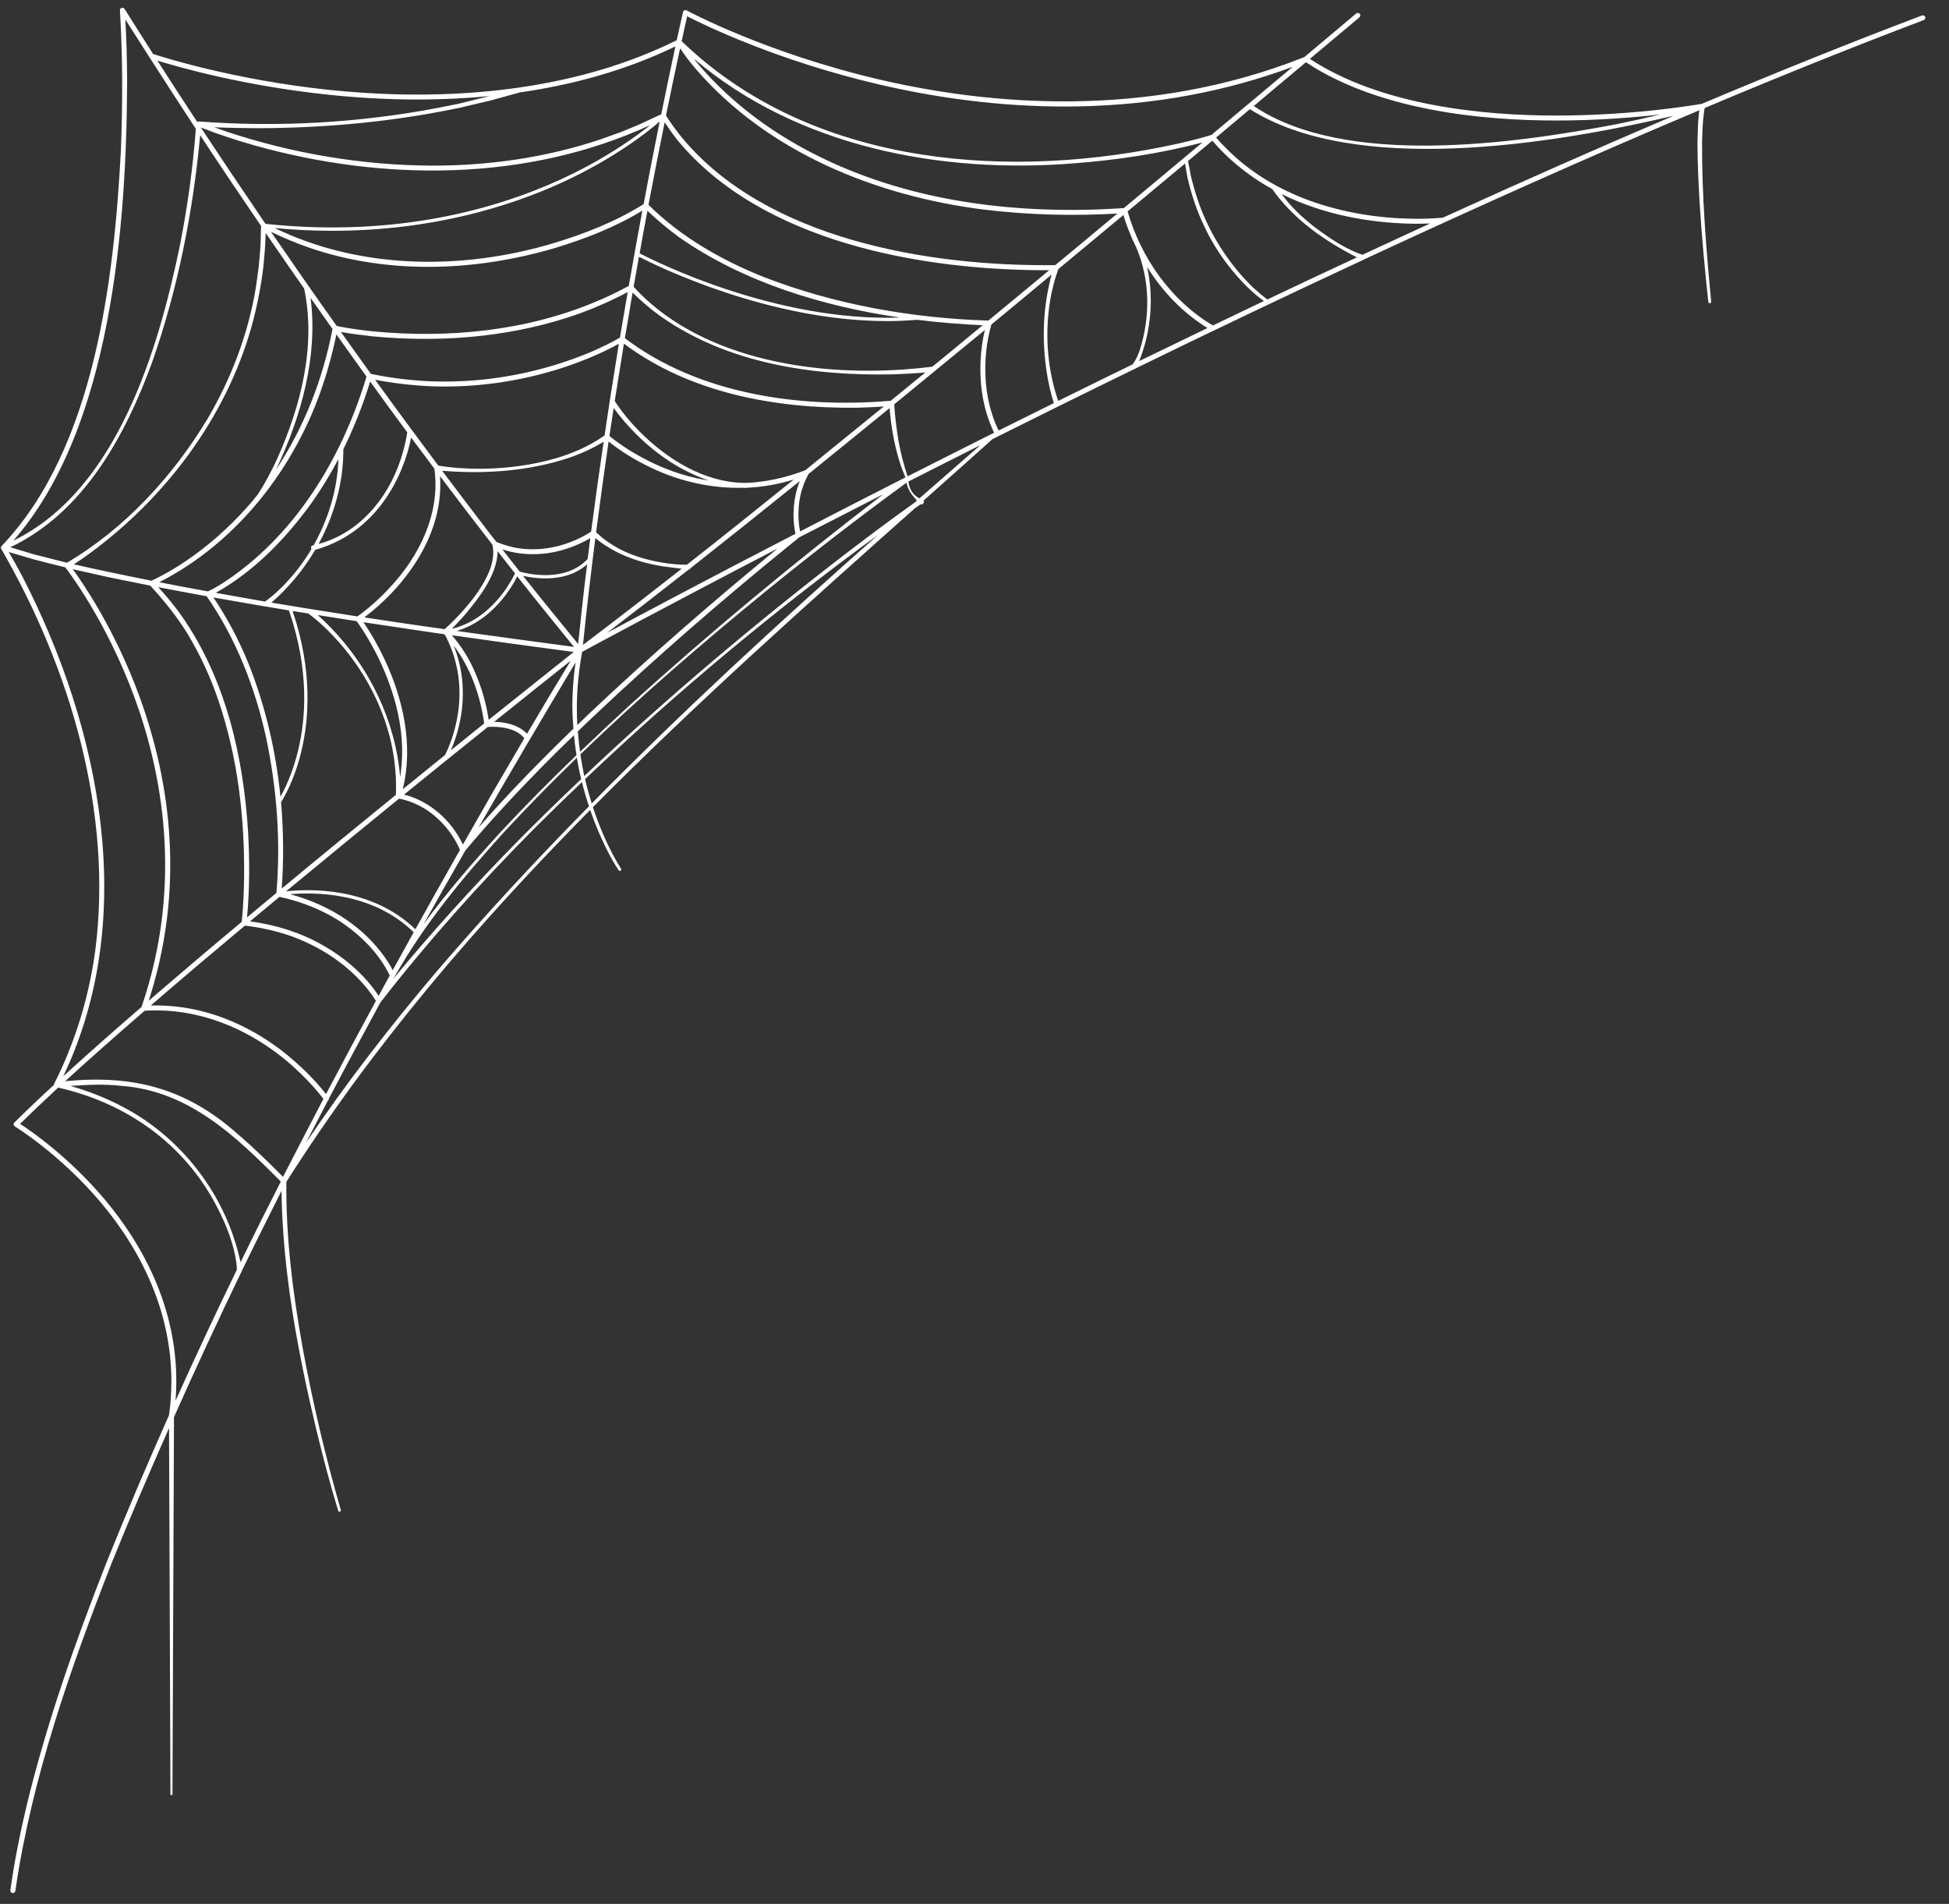 <svg xmlns="http://www.w3.org/2000/svg" xmlns:xlink="http://www.w3.org/1999/xlink" width="86" zoomAndPan="magnify" viewBox="0 0 64.5 63" height="84" preserveAspectRatio="xMidYMid meet" version="1.0"><rect x="0" y="0" width="64.5" height="63" fill="#333333" stroke="none"/><defs><clipPath id="ae4a027dfc"><path d="M 0 0.242 L 64 0.242 L 64 62.758 L 0 62.758 Z M 0 0.242 " clip-rule="nonzero"/></clipPath></defs><g clip-path="url(#ae4a027dfc)"><path fill="#ffffff" d="M 30.43 16.488 C 30.215 16.398 30.086 16.16 30.062 15.934 C 30.828 15.543 31.621 15.145 32.445 14.73 C 31.773 15.316 31.102 15.902 30.43 16.488 Z M 19.582 26.586 C 19.5 26.32 19.426 26.055 19.363 25.781 C 22.41 22.883 25.656 20.18 29.059 17.699 C 25.812 20.57 22.621 23.5 19.582 26.586 Z M 14.445 32.152 C 12.91 33.965 11.449 35.844 10.125 37.816 C 10.363 37.355 10.602 36.891 10.844 36.43 C 10.848 36.426 10.848 36.43 10.848 36.426 C 10.871 36.41 10.883 36.383 10.883 36.355 C 11.441 35.293 12.012 34.234 12.586 33.176 C 12.594 33.172 12.602 33.164 12.605 33.152 C 14.16 31.148 15.871 29.242 17.656 27.441 C 18.184 26.914 18.719 26.395 19.258 25.879 C 19.324 26.148 19.402 26.414 19.492 26.68 C 17.75 28.449 16.062 30.266 14.445 32.152 Z M 3.48 39.707 C 2.289 38.289 1.008 37.41 0.664 37.188 C 1.035 36.824 1.457 36.422 1.926 35.988 C 4.176 36.5 6.082 37.832 7.16 39.895 C 7.426 40.398 7.648 40.93 7.77 41.488 C 7.805 41.66 7.836 41.836 7.84 42.012 C 7.141 43.449 6.465 44.895 5.809 46.352 C 6.039 43.445 4.691 41.152 3.48 39.707 Z M 0.754 19.102 C 0.605 18.82 0.453 18.543 0.289 18.266 C 0.562 18.348 0.887 18.441 1.109 18.508 C 1.41 18.59 1.832 18.691 2.16 18.773 C 2.25 18.891 3.516 20.535 4.449 23.074 C 5.336 25.484 6.094 29.215 4.684 33.32 C 3.742 34.133 2.867 34.906 2.094 35.613 C 4.602 30.355 3.324 24.102 0.754 19.102 Z M 4.207 2.668 C 4.203 1.992 4.188 1.32 4.148 0.645 C 4.41 1.055 4.672 1.465 4.934 1.875 C 4.938 1.895 4.945 1.91 4.961 1.918 C 5.465 2.703 5.969 3.484 6.48 4.262 C 6.387 5.543 6.207 6.824 5.961 8.086 C 5.246 11.559 3.875 16.219 0.441 17.891 C 3.703 14.172 4.191 7.398 4.207 2.668 Z M 10.859 3.133 C 11.746 3.227 12.75 3.293 13.82 3.293 C 14.582 3.293 15.383 3.258 16.203 3.18 C 16.188 3.184 16.172 3.188 16.156 3.191 C 15.957 3.242 15.395 3.379 15.188 3.43 L 14.535 3.562 C 11.926 4.062 9.234 4.219 6.586 4.02 C 6.582 4.02 6.578 4.02 6.574 4.02 C 6.57 4.02 6.57 4.02 6.566 4.02 C 6.551 4.023 6.539 4.027 6.527 4.035 C 6.082 3.359 5.641 2.684 5.207 2.004 C 5.883 2.215 8.059 2.84 10.859 3.133 Z M 22.742 0.539 C 23.242 0.797 25.688 2.004 29.102 2.797 C 31.348 3.32 33.566 3.562 35.699 3.52 C 38.191 3.473 40.574 3.031 42.781 2.211 C 42.293 2.621 41.801 3.031 41.312 3.441 C 41.309 3.445 41.305 3.449 41.297 3.453 C 40.895 3.793 40.492 4.129 40.09 4.465 C 39.727 4.578 39.352 4.668 38.98 4.754 C 33.523 5.961 27.148 5.539 22.844 1.629 L 22.734 1.527 C 22.734 1.527 22.605 1.406 22.559 1.363 C 22.645 0.961 22.707 0.68 22.742 0.539 Z M 43.219 2.059 C 45.617 3.652 49.043 3.988 51.504 3.988 C 52.855 3.988 54.07 3.887 54.945 3.789 C 54.473 3.902 54 4.008 53.523 4.105 C 50.105 4.758 44.52 5.551 41.492 3.508 C 42.066 3.023 42.641 2.543 43.219 2.059 Z M 47.75 7.203 C 47.41 7.234 47.059 7.246 46.711 7.238 C 44.473 7.195 42.133 6.512 40.543 4.871 C 40.496 4.828 40.406 4.73 40.363 4.684 C 40.363 4.684 40.297 4.605 40.246 4.551 C 40.617 4.238 40.988 3.926 41.363 3.613 C 44.828 5.797 51.195 4.816 55.383 3.832 C 52.836 4.918 50.273 6.051 47.75 7.203 Z M 37.816 11.629 C 38.109 10.73 38.168 9.754 37.961 8.832 C 38.469 9.645 39.145 10.352 39.961 10.855 C 39.195 11.223 38.441 11.59 37.699 11.949 C 37.742 11.844 37.781 11.738 37.816 11.629 Z M 32.938 14.004 C 32.754 13.539 32.645 13.039 32.617 12.543 C 32.582 11.941 32.641 11.32 32.809 10.738 C 33.469 10.195 34.133 9.645 34.801 9.086 C 34.773 9.191 34.742 9.301 34.727 9.395 C 34.512 10.332 34.492 11.32 34.633 12.273 C 34.688 12.633 34.762 12.988 34.875 13.34 C 34.254 13.645 33.645 13.949 33.047 14.246 C 33.008 14.164 32.961 14.059 32.938 14.004 Z M 30.035 15.762 C 29.91 15.387 29.809 15 29.738 14.609 C 29.672 14.203 29.617 13.789 29.594 13.379 C 30.574 12.578 31.574 11.758 32.594 10.918 C 32.539 11.145 32.5 11.375 32.477 11.602 C 32.387 12.469 32.48 13.371 32.832 14.172 C 32.832 14.172 32.871 14.258 32.898 14.32 C 31.906 14.816 30.949 15.301 30.035 15.762 Z M 13.039 32.344 C 13.051 32.336 13.062 32.324 13.066 32.309 C 14.031 30.59 15.305 29.059 16.625 27.594 C 17.422 26.73 18.246 25.895 19.09 25.074 C 19.129 25.312 19.176 25.547 19.234 25.781 C 18.496 26.48 17.766 27.191 17.051 27.918 C 15.645 29.352 14.293 30.84 13.016 32.391 C 13.023 32.375 13.031 32.359 13.039 32.344 Z M 10.789 36.203 C 10.598 35.957 10.07 35.328 9.242 34.703 C 8.32 34.016 6.848 33.223 4.988 33.273 C 5.977 32.418 7.031 31.527 8.105 30.629 C 8.637 30.691 9.164 30.809 9.668 30.988 C 10.773 31.395 11.805 32.117 12.441 33.117 C 11.883 34.145 11.332 35.172 10.789 36.203 Z M 8.641 7.48 C 8.625 7.734 8.633 8.055 8.609 8.297 C 8.602 8.379 8.57 8.75 8.562 8.82 C 8.531 9.055 8.5 9.32 8.461 9.551 C 8.207 11.074 7.641 12.547 6.859 13.875 C 5.707 15.777 4.141 17.48 2.219 18.621 C 1.867 18.535 1.477 18.43 1.152 18.352 C 0.906 18.281 0.605 18.188 0.34 18.109 C 2.762 16.965 4.141 14.426 5.027 12.008 C 5.883 9.578 6.383 7.039 6.625 4.477 C 7.289 5.484 7.961 6.484 8.641 7.48 Z M 34.922 8.773 C 30.738 8.824 25.336 7.922 22.543 4.523 C 22.363 4.301 22.195 4.066 22.039 3.824 C 22.227 2.914 22.383 2.164 22.508 1.598 C 22.664 1.836 22.836 2.055 23.016 2.27 C 25.406 5.047 29.008 6.492 32.582 6.938 C 34.039 7.113 35.516 7.152 36.977 7.066 C 36.289 7.641 35.602 8.211 34.922 8.773 Z M 32.707 10.609 C 30.18 10.527 27.633 10.082 25.27 9.164 C 23.871 8.605 22.535 7.84 21.461 6.777 C 21.652 5.77 21.832 4.852 21.996 4.047 C 22.129 4.246 22.266 4.441 22.414 4.629 C 25.199 8.012 30.512 8.957 34.723 8.941 C 34.043 9.504 33.375 10.059 32.707 10.609 Z M 30.855 12.133 C 27.777 12.523 23.961 12.133 21.531 10.039 C 21.332 9.871 21.148 9.68 20.969 9.488 C 21.027 9.152 21.086 8.82 21.145 8.496 C 21.77 8.816 25.449 10.625 29.359 10.625 C 29.688 10.625 30.02 10.609 30.348 10.582 C 31.078 10.672 31.805 10.73 32.52 10.762 C 31.961 11.227 31.406 11.684 30.855 12.133 Z M 29.477 13.262 C 26.484 13.516 23.125 13.051 20.68 11.191 C 20.766 10.676 20.852 10.172 20.934 9.684 C 21.223 9.961 21.523 10.223 21.844 10.453 C 24.066 12.027 26.887 12.445 29.555 12.387 C 29.914 12.375 30.27 12.355 30.625 12.324 C 30.238 12.641 29.855 12.953 29.477 13.262 Z M 29.949 15.805 C 28.707 16.438 27.543 17.031 26.477 17.586 C 26.402 17.191 26.406 16.785 26.488 16.395 C 26.512 16.312 26.527 16.223 26.559 16.145 C 26.605 15.984 26.68 15.832 26.758 15.684 C 27.629 14.98 28.527 14.25 29.441 13.504 C 29.488 14.102 29.59 14.691 29.766 15.262 C 29.82 15.445 29.891 15.621 29.965 15.797 C 29.957 15.801 29.953 15.805 29.949 15.805 Z M 19.121 24.203 C 19.301 24.031 19.477 23.859 19.645 23.703 C 21.719 21.742 23.879 19.867 26.098 18.066 L 26.281 17.918 L 26.375 17.844 C 26.395 17.824 26.414 17.809 26.434 17.789 C 27.305 17.34 28.242 16.859 29.23 16.355 C 26.328 18.578 23.508 20.914 20.801 23.371 C 20.262 23.867 19.727 24.371 19.195 24.879 C 19.164 24.652 19.141 24.43 19.121 24.203 Z M 15.402 28.141 C 16.207 27.18 17.062 26.262 17.941 25.367 C 18.266 25.035 18.633 24.676 18.996 24.328 C 19.016 24.547 19.043 24.77 19.078 24.988 C 18.219 25.816 17.375 26.664 16.562 27.539 C 15.672 28.512 14.801 29.512 14.02 30.578 C 14.477 29.762 14.938 28.949 15.402 28.141 Z M 9.25 29.676 C 10.008 29.84 10.738 30.133 11.375 30.57 C 12.004 31.012 12.566 31.586 12.898 32.281 C 12.773 32.504 12.652 32.73 12.531 32.953 C 12.059 32.238 11.387 31.672 10.641 31.254 C 9.914 30.844 9.102 30.598 8.273 30.488 C 8.602 30.215 8.926 29.945 9.25 29.676 Z M 8.762 8.309 C 8.777 8.133 8.785 7.914 8.793 7.711 C 9.215 8.328 9.641 8.941 10.066 9.551 C 10.469 11.465 9.949 13.449 9.164 15.203 C 8.977 15.598 8.77 15.996 8.531 16.363 C 8.406 16.52 8.281 16.668 8.148 16.816 C 7.551 17.48 6.879 18.074 6.137 18.574 C 5.777 18.816 5.402 19.039 5.012 19.215 C 4.164 19.047 3.316 18.871 2.473 18.68 C 2.461 18.68 2.449 18.676 2.441 18.676 C 2.621 18.559 2.797 18.438 2.969 18.312 C 5.48 16.465 7.465 13.836 8.32 10.824 C 8.5 10.172 8.633 9.508 8.715 8.84 C 8.723 8.723 8.754 8.422 8.762 8.309 Z M 21.301 6.754 C 20.387 7.328 19.363 7.73 18.332 8.043 C 15.324 8.945 11.949 8.93 9.094 7.547 C 9.754 7.609 10.391 7.637 11 7.637 C 14.324 7.637 16.895 6.816 18.574 6.051 C 20.34 5.242 21.445 4.355 21.832 4.02 C 21.672 4.824 21.488 5.742 21.301 6.754 Z M 21.426 6.973 C 21.762 7.293 22.117 7.59 22.492 7.863 C 24.598 9.328 27.191 10.129 29.785 10.508 C 25.68 10.652 21.707 8.664 21.168 8.383 C 21.254 7.895 21.34 7.426 21.426 6.973 Z M 20.809 9.461 C 20.758 9.484 20.562 9.59 20.562 9.59 C 20.492 9.625 20.355 9.695 20.285 9.73 C 20.141 9.801 19.859 9.926 19.715 9.984 C 17.402 10.957 14.828 11.203 12.344 10.965 C 11.941 10.922 11.535 10.867 11.145 10.789 C 10.41 9.758 9.688 8.715 8.969 7.672 C 9.375 7.867 9.785 8.039 10.211 8.188 C 12.836 9.098 15.734 8.984 18.379 8.203 C 19.379 7.898 20.363 7.516 21.258 6.969 C 21.113 7.75 20.961 8.582 20.809 9.461 Z M 20.516 11.172 C 20.223 11.344 19.906 11.492 19.59 11.633 C 17.945 12.328 16.148 12.672 14.363 12.621 C 13.66 12.598 12.961 12.516 12.273 12.371 C 11.941 11.91 11.609 11.445 11.281 10.984 C 11.629 11.047 11.977 11.09 12.328 11.129 C 14.477 11.336 16.676 11.176 18.738 10.523 C 18.871 10.477 19.066 10.414 19.188 10.371 L 19.484 10.258 L 19.633 10.199 C 19.848 10.109 20.148 9.98 20.355 9.875 C 20.484 9.816 20.637 9.738 20.773 9.664 C 20.688 10.156 20.602 10.66 20.516 11.172 Z M 26.652 15.559 C 26.117 15.766 25.551 15.906 24.98 15.961 C 24.859 15.973 24.742 15.977 24.621 15.98 C 23.297 15.957 22.07 15.191 21.16 14.273 C 20.859 13.969 20.578 13.629 20.344 13.27 C 20.445 12.625 20.547 11.992 20.648 11.371 C 22.836 13.008 25.66 13.52 28.34 13.492 C 28.645 13.484 28.945 13.473 29.25 13.449 C 28.363 14.172 27.496 14.875 26.652 15.559 Z M 19.09 23.391 C 19.094 22.781 19.156 22.168 19.266 21.57 C 19.574 21.402 21.984 20.098 25.73 18.152 C 23.605 19.891 21.527 21.699 19.531 23.582 C 19.387 23.719 19.246 23.855 19.105 23.992 C 19.094 23.789 19.09 23.59 19.09 23.391 Z M 19.047 21.922 C 18.977 22.41 18.941 22.898 18.941 23.391 C 18.945 23.633 18.957 23.875 18.977 24.113 C 17.891 25.164 16.828 26.25 15.836 27.383 C 16.891 25.551 17.961 23.734 19.047 21.922 Z M 13.746 30.75 C 12.27 29.324 10.18 29.414 9.465 29.496 C 10.75 28.434 12.023 27.391 13.207 26.426 C 13.422 26.469 13.633 26.539 13.832 26.637 C 14.453 26.941 14.945 27.492 15.223 28.121 C 14.727 28.996 14.234 29.871 13.746 30.75 Z M 12.762 31.715 C 12.414 31.211 11.969 30.781 11.469 30.438 C 10.902 30.047 10.266 29.77 9.602 29.59 C 10.395 29.52 12.32 29.508 13.691 30.848 C 13.457 31.266 13.227 31.684 12.996 32.105 C 12.926 31.965 12.848 31.84 12.762 31.715 Z M 9.301 26.547 C 9.41 26.371 9.754 25.785 9.977 24.84 C 10.219 23.832 10.359 22.215 9.684 20.219 C 9.859 20.246 10.031 20.273 10.203 20.301 C 10.43 20.465 10.645 20.66 10.844 20.855 C 11.879 21.879 12.637 23.188 12.953 24.609 C 13.012 24.895 13.059 25.18 13.082 25.469 C 13.109 25.746 13.109 26.023 13.102 26.301 C 11.906 27.273 10.617 28.328 9.324 29.402 C 9.391 28.453 9.383 27.496 9.301 26.547 Z M 8.762 20.066 C 8.773 20.07 8.785 20.07 8.797 20.07 C 9.051 20.113 9.309 20.156 9.562 20.199 C 10.25 22.195 10.113 23.809 9.871 24.809 C 9.691 25.57 9.43 26.105 9.281 26.363 C 9.129 24.836 8.777 23.332 8.203 21.906 C 7.895 21.16 7.516 20.441 7.062 19.77 C 7.629 19.871 8.195 19.969 8.762 20.066 Z M 20.18 13.258 C 20.176 13.27 20.176 13.277 20.176 13.285 C 20.121 13.656 20.062 14.031 20.008 14.41 C 19.523 14.75 18.977 14.992 18.414 15.16 C 17.602 15.398 16.75 15.504 15.906 15.512 C 15.438 15.512 14.965 15.484 14.504 15.406 C 13.801 14.465 13.102 13.52 12.414 12.566 C 13.055 12.688 13.707 12.762 14.359 12.785 C 15.805 12.828 17.262 12.613 18.637 12.164 C 19.273 11.953 19.895 11.699 20.48 11.375 C 20.383 11.988 20.281 12.617 20.18 13.258 Z M 21.602 15.32 C 21.098 15.078 20.602 14.781 20.168 14.426 C 20.215 14.113 20.262 13.805 20.309 13.5 C 20.535 13.812 20.789 14.102 21.062 14.375 C 21.738 15.047 22.555 15.598 23.465 15.902 C 22.82 15.801 22.191 15.602 21.602 15.32 Z M 19.703 17.805 C 20.328 18.32 21.109 18.609 21.906 18.734 C 22.125 18.77 22.344 18.789 22.559 18.82 C 21.395 19.734 20.301 20.578 19.293 21.34 C 19.414 20.152 19.555 18.969 19.703 17.805 Z M 17.441 24.281 C 17.199 24.02 16.832 23.918 16.488 23.891 C 16.441 23.887 16.398 23.887 16.352 23.887 C 17.52 22.949 18.418 22.234 18.887 21.863 C 18.398 22.664 17.918 23.473 17.441 24.281 Z M 11.805 20.555 C 12.387 21.379 12.832 22.316 13.094 23.293 C 13.305 24.078 13.371 24.91 13.242 25.715 C 13.09 23.863 12.234 22.094 10.941 20.762 C 10.805 20.621 10.664 20.484 10.516 20.352 C 10.945 20.422 11.375 20.488 11.805 20.555 Z M 19.562 17.594 C 18.871 18.035 18.023 18.258 17.207 18.148 C 16.938 18.113 16.68 18.035 16.43 17.934 C 16.355 17.84 16.281 17.742 16.207 17.652 C 15.68 16.965 15.156 16.273 14.633 15.578 C 16.031 15.691 17.457 15.598 18.797 15.16 C 19.207 15.023 19.605 14.844 19.977 14.617 C 19.832 15.59 19.695 16.586 19.562 17.594 Z M 19.449 18.496 C 18.719 19.277 17.492 18.996 17.199 18.914 C 17.004 18.668 16.812 18.422 16.625 18.18 C 17.359 18.422 18.18 18.379 18.902 18.105 C 19.125 18.023 19.336 17.926 19.535 17.805 C 19.508 18.035 19.477 18.266 19.449 18.496 Z M 18.23 20.203 C 17.926 19.832 17.617 19.441 17.309 19.055 C 17.742 19.152 18.742 19.289 19.43 18.672 C 19.32 19.547 19.223 20.426 19.133 21.312 C 18.938 21.074 18.23 20.203 18.23 20.203 Z M 16.172 23.82 C 16.094 23.293 15.949 22.785 15.742 22.297 C 15.551 21.836 15.285 21.398 14.953 21.02 C 16.297 21.211 17.641 21.398 18.988 21.574 C 18.617 21.867 17.586 22.688 16.172 23.82 Z M 15.012 21.359 C 15.574 22.102 15.898 23.02 16.023 23.938 C 15.676 24.219 15.309 24.516 14.922 24.824 C 15.172 24.254 15.621 22.867 15.012 21.359 Z M 14.379 20.941 C 14.484 20.957 14.59 20.969 14.695 20.984 C 14.711 21 14.727 21.016 14.742 21.035 C 15.699 22.883 14.91 24.625 14.727 24.984 C 14.281 25.344 13.812 25.723 13.328 26.117 C 13.688 24.66 13.344 23.117 12.711 21.785 C 12.512 21.367 12.289 20.969 12.027 20.59 C 12.809 20.707 13.594 20.824 14.379 20.941 Z M 16.223 18.824 C 16.023 19.355 15.668 19.82 15.293 20.242 C 15.109 20.445 14.914 20.641 14.715 20.82 C 13.828 20.695 12.941 20.566 12.059 20.43 C 13.5 19.328 14.691 17.621 14.562 15.758 C 15.133 16.516 15.711 17.27 16.293 18.02 C 16.359 18.281 16.312 18.562 16.223 18.824 Z M 14.953 20.809 C 15.102 20.656 15.25 20.496 15.395 20.332 C 15.863 19.77 16.453 19.016 16.469 18.242 C 16.66 18.484 16.852 18.73 17.043 18.973 C 16.918 19.234 16.273 20.484 14.953 20.809 Z M 18.102 20.305 C 18.102 20.305 18.723 21.066 18.996 21.406 C 17.703 21.234 16.41 21.059 15.117 20.879 C 16.324 20.512 16.949 19.41 17.117 19.07 C 17.441 19.484 17.77 19.895 18.102 20.305 Z M 12.25 12.625 C 12.656 13.188 13.062 13.746 13.477 14.305 C 13.449 14.504 13.402 14.711 13.348 14.91 C 12.969 16.328 11.988 17.609 10.543 18 C 11.066 17.039 11.367 15.961 11.363 14.863 C 11.719 14.145 12.012 13.395 12.25 12.625 Z M 7.141 19.617 C 8.422 18.898 9.469 17.812 10.32 16.629 C 10.645 16.168 10.938 15.688 11.199 15.191 C 11.168 16.191 10.871 17.172 10.379 18.043 C 10.371 18.043 10.363 18.047 10.355 18.047 C 10.289 18.062 10.281 18.129 10.305 18.172 C 10.027 18.641 9.688 19.074 9.301 19.457 C 9.137 19.617 8.957 19.773 8.77 19.906 C 8.227 19.812 7.684 19.715 7.141 19.617 Z M 10.223 20.145 C 9.809 20.078 9.395 20.008 8.98 19.941 C 9.125 19.816 9.266 19.688 9.398 19.547 C 9.793 19.141 10.141 18.688 10.43 18.195 C 12.008 17.754 13.035 16.484 13.492 14.949 C 13.535 14.797 13.574 14.641 13.605 14.48 C 13.863 14.82 14.117 15.164 14.375 15.508 C 14.582 16.969 13.887 18.398 12.898 19.445 C 12.574 19.797 12.215 20.121 11.828 20.398 C 11.309 20.316 10.789 20.234 10.273 20.152 C 10.258 20.145 10.242 20.141 10.223 20.145 Z M 13.371 26.293 C 14.383 25.473 15.324 24.711 16.145 24.055 C 16.25 24.047 16.363 24.047 16.473 24.055 C 16.707 24.074 16.941 24.125 17.141 24.242 C 17.223 24.293 17.293 24.359 17.352 24.43 C 16.977 25.07 16.602 25.711 16.23 26.352 C 15.926 26.883 15.625 27.414 15.32 27.945 C 14.938 27.152 14.23 26.508 13.371 26.293 Z M 24.656 16.145 C 24.676 16.148 24.688 16.145 24.699 16.141 C 25.23 16.117 25.758 16.027 26.27 15.867 C 25.035 16.863 23.852 17.809 22.73 18.688 C 22.184 18.684 21.633 18.59 21.113 18.422 C 20.688 18.285 20.281 18.07 19.93 17.793 C 19.883 17.754 19.789 17.668 19.727 17.613 C 19.859 16.594 20 15.59 20.141 14.609 C 20.57 14.953 21.039 15.234 21.531 15.469 C 22.492 15.934 23.555 16.168 24.609 16.141 C 24.625 16.145 24.641 16.145 24.656 16.145 Z M 9.137 15.535 C 9.973 13.781 10.531 11.762 10.277 9.855 C 10.52 10.199 10.762 10.543 11.004 10.887 C 10.688 12.535 10.066 14.137 9.137 15.535 Z M 8.645 16.484 C 8.648 16.477 8.656 16.473 8.66 16.469 C 8.66 16.465 8.66 16.461 8.664 16.461 C 9.387 15.555 9.977 14.543 10.41 13.48 C 10.727 12.699 10.961 11.891 11.133 11.066 C 11.461 11.531 11.797 11.996 12.129 12.461 C 11.32 15.164 9.754 17.754 7.352 19.309 C 7.199 19.402 7.039 19.496 6.883 19.57 C 6.344 19.473 5.809 19.371 5.27 19.266 C 6.582 18.598 7.723 17.629 8.645 16.484 Z M 26.309 17.586 C 26.312 17.613 26.32 17.637 26.324 17.664 C 23.434 19.156 21.254 20.316 20.094 20.938 C 20.938 20.293 21.836 19.598 22.785 18.852 C 22.812 18.852 22.836 18.832 22.848 18.805 C 23.992 17.902 25.203 16.938 26.469 15.918 C 26.258 16.445 26.211 17.031 26.309 17.586 Z M 6.648 4.219 C 7.23 4.449 7.824 4.641 8.426 4.812 C 12.699 6.012 17.453 6.016 21.523 4.137 C 21.012 4.547 20 5.277 18.523 5.953 C 16.504 6.875 13.184 7.871 8.812 7.41 C 8.801 7.406 8.789 7.398 8.777 7.395 C 8.406 6.848 8.035 6.301 7.668 5.754 C 7.324 5.242 6.988 4.73 6.648 4.219 Z M 8.211 27.543 C 8.059 25.047 7.473 22.496 6.035 20.414 C 5.793 20.066 5.523 19.742 5.238 19.43 C 5.77 19.531 6.305 19.633 6.84 19.73 C 7.816 21.137 8.449 22.766 8.812 24.434 C 9.164 26.109 9.293 27.84 9.148 29.547 C 8.824 29.816 8.5 30.086 8.176 30.355 C 8.262 29.418 8.262 28.48 8.211 27.543 Z M 37.191 6.887 C 35.492 7 33.777 6.957 32.094 6.703 C 28.738 6.203 25.387 4.773 23.141 2.164 C 23.082 2.09 23.02 2.02 22.961 1.941 C 26.387 4.855 31.121 5.758 35.527 5.406 C 36.965 5.297 38.395 5.082 39.793 4.715 C 38.922 5.445 38.055 6.168 37.191 6.887 Z M 17.164 3.07 C 17.172 3.066 17.176 3.062 17.18 3.062 C 18.902 2.816 20.676 2.348 22.352 1.535 C 22.23 2.102 22.07 2.859 21.883 3.781 C 21.707 3.859 21.391 4.012 21.246 4.078 C 21.113 4.141 20.715 4.301 20.566 4.363 C 20.348 4.441 20.094 4.535 19.871 4.613 C 18.082 5.211 16.191 5.484 14.305 5.48 C 12.008 5.473 9.711 5.086 7.531 4.367 C 7.383 4.316 7.238 4.266 7.09 4.211 C 7.586 4.234 8.082 4.238 8.578 4.242 C 10.582 4.234 12.59 4.066 14.562 3.695 L 15.219 3.566 L 15.871 3.41 L 16.195 3.336 L 16.52 3.246 Z M 5.605 27.691 C 5.512 26.137 5.172 24.562 4.602 23.012 C 3.805 20.844 2.766 19.324 2.41 18.836 C 2.426 18.84 2.434 18.84 2.434 18.84 L 3.617 19.105 C 4.07 19.199 4.52 19.289 4.973 19.379 C 5.43 19.875 5.852 20.395 6.207 20.973 C 6.621 21.66 6.965 22.402 7.223 23.164 C 7.867 25.051 8.102 27.059 8.078 29.047 C 8.07 29.531 8.051 30.023 8 30.504 C 6.941 31.387 5.902 32.27 4.922 33.113 C 5.488 31.363 5.723 29.539 5.605 27.691 Z M 9.293 39.098 C 8.84 39.984 8.395 40.875 7.961 41.77 C 7.898 41.477 7.816 41.191 7.719 40.902 C 7.094 39.078 5.762 37.508 4.047 36.617 C 3.5 36.328 2.926 36.105 2.332 35.934 C 2.891 35.895 3.449 35.867 4.004 35.93 C 6.238 36.09 7.793 37.586 9.293 39.098 Z M 7.891 37.547 C 6.152 35.992 4.391 35.562 2.156 35.777 C 2.938 35.062 3.832 34.273 4.789 33.445 C 6.699 33.332 8.207 34.137 9.141 34.832 C 10.027 35.496 10.574 36.191 10.703 36.363 C 10.254 37.223 9.809 38.078 9.367 38.941 C 8.891 38.465 8.406 37.988 7.891 37.547 Z M 30.277 16.625 C 29.492 17.184 28.727 17.758 27.965 18.34 C 24.973 20.645 22.078 23.082 19.336 25.68 C 19.285 25.441 19.242 25.203 19.207 24.961 C 21.172 23.066 23.242 21.277 25.355 19.555 C 26.875 18.32 28.422 17.121 30 15.973 C 30.02 16.078 30.07 16.207 30.125 16.289 C 30.191 16.391 30.27 16.473 30.344 16.566 C 30.32 16.586 30.301 16.605 30.277 16.625 Z M 35.02 13.266 C 34.629 12.129 34.562 10.879 34.797 9.703 C 34.832 9.551 34.891 9.301 34.941 9.152 C 34.941 9.152 35.012 8.941 35.023 8.906 C 35.734 8.312 36.453 7.715 37.18 7.113 C 37.227 7.273 37.277 7.434 37.34 7.59 C 37.379 7.691 37.422 7.793 37.465 7.895 C 37.465 7.895 37.465 7.898 37.465 7.898 C 37.473 7.906 37.477 7.918 37.48 7.93 C 37.52 8.016 37.559 8.098 37.602 8.184 C 38.062 9.254 38.074 10.492 37.715 11.598 C 37.66 11.758 37.586 11.922 37.48 12.059 C 36.645 12.465 35.824 12.867 35.02 13.266 Z M 40.141 10.77 C 38.75 9.949 37.762 8.531 37.316 6.996 C 37.945 6.473 38.582 5.941 39.219 5.41 C 39.246 5.57 39.277 5.766 39.301 5.891 C 39.414 6.367 39.566 6.855 39.77 7.305 C 40.141 8.16 40.699 8.945 41.375 9.59 C 41.52 9.723 41.668 9.844 41.828 9.961 C 41.262 10.234 40.695 10.5 40.141 10.77 Z M 41.941 9.91 C 41.773 9.785 41.613 9.645 41.457 9.504 C 40.801 8.863 40.262 8.086 39.887 7.25 C 39.699 6.836 39.551 6.387 39.441 5.945 C 39.41 5.848 39.391 5.707 39.371 5.605 C 39.371 5.605 39.332 5.41 39.316 5.328 C 39.582 5.105 39.852 4.879 40.121 4.656 C 40.191 4.734 40.293 4.848 40.332 4.891 C 40.848 5.438 41.449 5.895 42.105 6.258 C 42.805 7.254 43.832 7.969 44.906 8.516 C 43.906 8.98 42.918 9.445 41.941 9.91 Z M 45.09 8.43 C 44.949 8.387 44.816 8.328 44.688 8.266 C 44.262 8.062 43.875 7.789 43.5 7.512 C 43.355 7.398 43.188 7.254 43.051 7.133 C 42.859 6.949 42.656 6.746 42.5 6.531 C 42.469 6.496 42.441 6.461 42.418 6.422 C 42.434 6.43 42.453 6.441 42.469 6.449 C 43.785 7.086 45.254 7.371 46.707 7.402 C 46.914 7.406 47.121 7.402 47.328 7.395 C 46.578 7.738 45.832 8.086 45.09 8.43 Z M 63.711 0.559 C 63.695 0.516 63.648 0.496 63.605 0.512 C 61.234 1.41 58.789 2.395 56.324 3.434 C 56.289 3.441 54.16 3.824 51.504 3.824 C 49.078 3.824 45.711 3.496 43.348 1.949 C 43.895 1.492 44.445 1.031 44.988 0.574 C 45.023 0.543 45.027 0.492 45 0.457 C 44.969 0.422 44.918 0.418 44.883 0.445 C 44.312 0.926 43.742 1.406 43.168 1.887 C 37.922 3.98 32.645 3.453 29.145 2.641 C 25.34 1.758 22.75 0.359 22.723 0.344 C 22.703 0.332 22.676 0.332 22.652 0.34 C 22.629 0.352 22.609 0.371 22.605 0.398 C 22.602 0.414 22.523 0.746 22.395 1.332 C 18.469 3.277 13.969 3.297 10.879 2.973 C 7.711 2.637 5.348 1.879 5.066 1.785 C 4.75 1.289 4.434 0.793 4.121 0.293 C 4.094 0.254 4.043 0.246 4.008 0.27 C 3.98 0.285 3.965 0.312 3.969 0.344 C 4.062 1.891 4.062 3.445 4 4.996 C 3.773 9.273 3.129 14.844 0.059 18.062 C 0.047 18.074 0.039 18.086 0.035 18.102 C 0.031 18.109 0.031 18.117 0.031 18.125 C 0.031 18.125 0.031 18.129 0.031 18.129 C 0.031 18.137 0.035 18.145 0.035 18.152 C 0.035 18.152 0.035 18.156 0.039 18.16 C 0.039 18.164 0.043 18.168 0.047 18.172 C 2.324 22.121 3.742 26.883 3.152 31.457 C 2.945 32.984 2.492 34.48 1.797 35.852 C 1.793 35.855 1.793 35.859 1.793 35.863 C 1.793 35.867 1.789 35.871 1.789 35.879 C 1.789 35.883 1.789 35.887 1.789 35.891 C 1.789 35.891 1.789 35.895 1.789 35.895 C 1.297 36.348 0.855 36.766 0.477 37.145 C 0.457 37.16 0.449 37.188 0.449 37.211 C 0.453 37.234 0.469 37.258 0.488 37.273 C 0.504 37.281 1.992 38.191 3.359 39.816 C 4.613 41.316 6.02 43.746 5.594 46.824 C 5.594 46.824 5.594 46.824 5.594 46.828 C 4.879 48.43 4.191 50.047 3.535 51.676 C 2.496 54.316 1.547 57 0.879 59.758 C 0.66 60.68 0.473 61.609 0.344 62.547 C 0.34 62.594 0.371 62.633 0.414 62.641 C 0.461 62.648 0.5 62.617 0.508 62.57 C 1.051 58.832 2.32 55.242 3.688 51.738 C 4.297 50.23 4.938 48.738 5.594 47.254 L 5.641 59.371 C 5.641 59.391 5.656 59.402 5.676 59.402 C 5.691 59.402 5.707 59.391 5.707 59.371 L 5.758 46.891 C 6.473 45.285 7.215 43.691 7.977 42.109 C 7.996 42.094 8.004 42.074 8.004 42.051 C 8.434 41.164 8.875 40.285 9.316 39.406 C 9.352 42.078 9.852 44.719 10.469 47.312 C 10.688 48.211 10.922 49.105 11.191 49.988 C 11.199 50.016 11.223 50.027 11.25 50.02 C 11.273 50.012 11.285 49.988 11.277 49.961 C 10.766 48.191 10.344 46.391 10.012 44.578 C 9.691 42.773 9.457 40.941 9.477 39.109 C 12.328 34.605 15.793 30.582 19.531 26.801 C 19.668 27.199 19.828 27.59 20.012 27.969 C 20.148 28.254 20.297 28.531 20.473 28.797 C 20.488 28.82 20.52 28.824 20.539 28.809 C 20.562 28.797 20.566 28.766 20.551 28.742 C 20.383 28.484 20.238 28.203 20.102 27.922 C 19.918 27.531 19.758 27.125 19.621 26.711 C 23.031 23.27 26.664 20.035 30.262 16.832 C 30.332 16.785 30.398 16.738 30.465 16.688 C 30.492 16.695 30.516 16.691 30.539 16.676 C 30.574 16.648 30.586 16.602 30.566 16.562 C 31.328 15.887 32.086 15.211 32.844 14.531 C 34.336 13.785 35.906 13.008 37.543 12.211 C 37.562 12.207 37.578 12.199 37.594 12.184 C 39.988 11.016 42.516 9.809 45.109 8.602 C 45.125 8.598 45.141 8.59 45.156 8.578 C 48.777 6.895 52.531 5.211 56.238 3.648 L 56.23 3.703 C 56.188 4.043 56.184 4.387 56.176 4.727 C 56.176 5.398 56.211 6.086 56.25 6.758 C 56.32 7.84 56.418 8.918 56.535 9.992 C 56.539 10.02 56.562 10.039 56.586 10.035 C 56.613 10.031 56.633 10.008 56.629 9.984 C 56.465 8.238 56.32 6.484 56.328 4.727 C 56.336 4.395 56.344 4.055 56.391 3.727 C 56.391 3.727 56.406 3.633 56.414 3.574 C 58.867 2.539 61.305 1.559 63.664 0.664 C 63.707 0.648 63.73 0.602 63.711 0.559 " fill-opacity="1" fill-rule="nonzero"/></g></svg>
